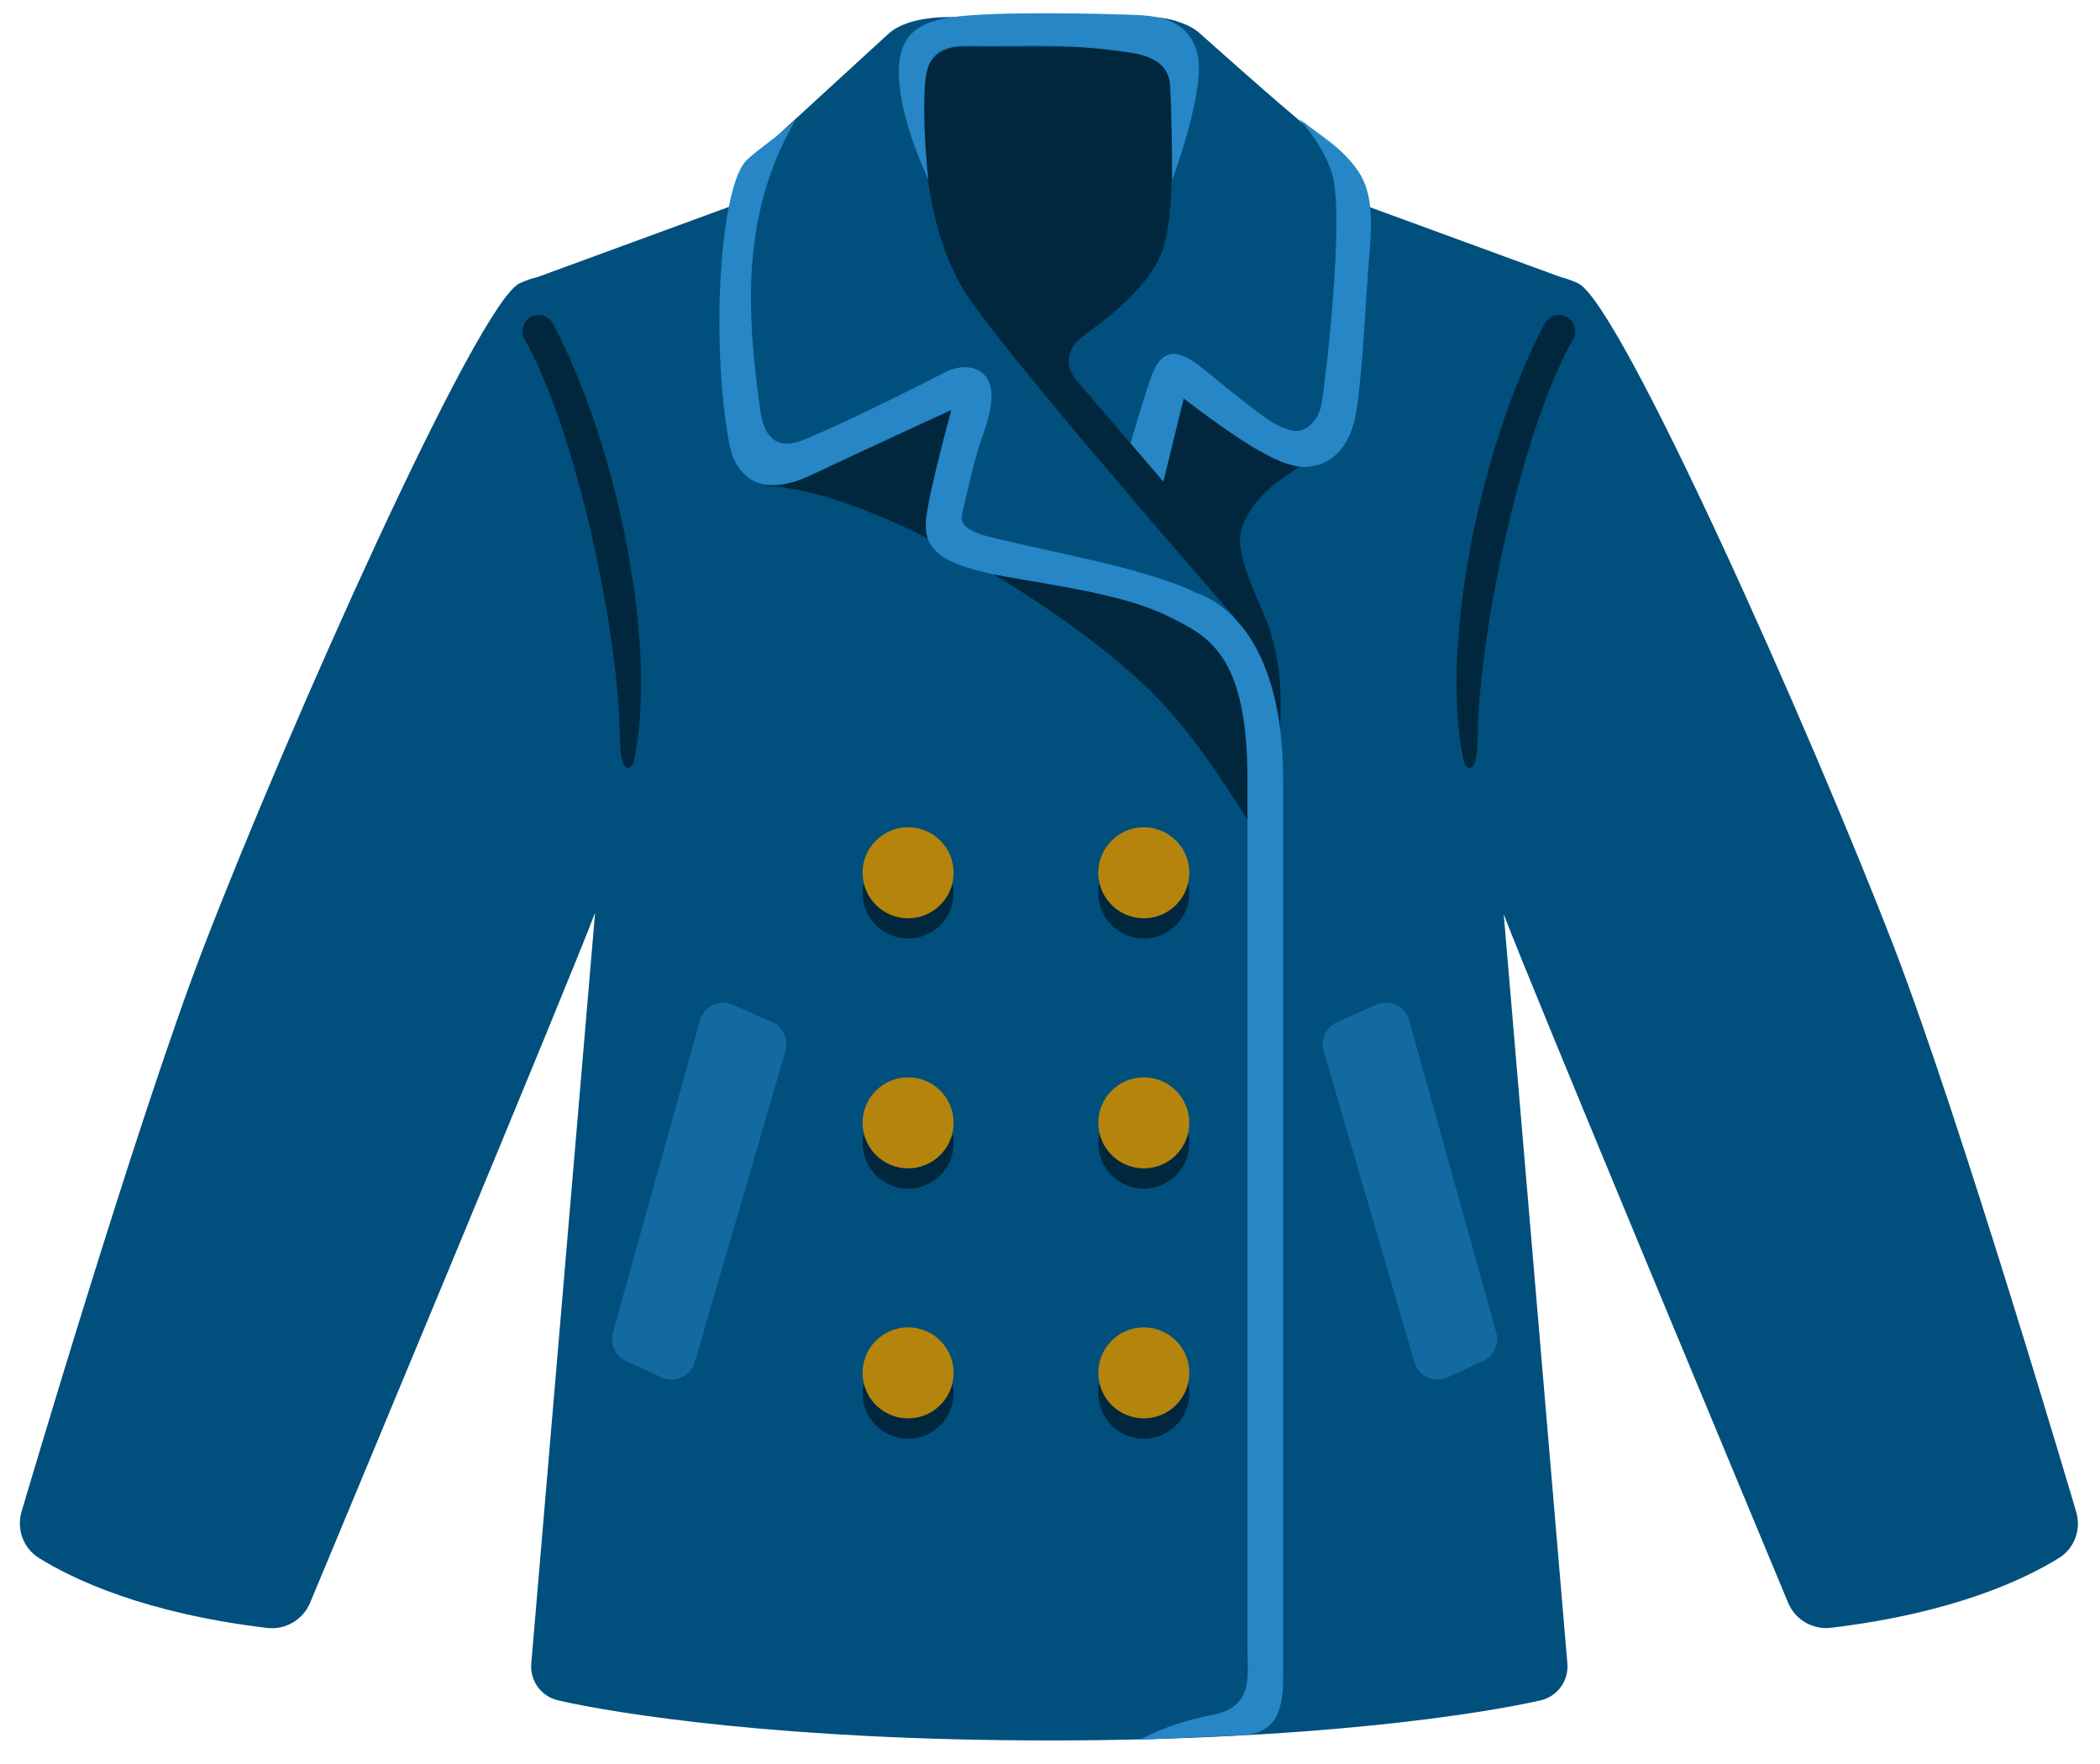 <svg width="50" height="42" viewBox="0 0 50 42" fill="none" xmlns="http://www.w3.org/2000/svg">
<path d="M49.425 35.97C49.425 35.97 46.69 26.694 45.103 22.57C43.106 17.387 38.574 7.215 37.574 6.746C37.431 6.679 37.292 6.631 37.157 6.596L30.989 4.337H18.963L12.811 6.592C12.668 6.627 12.522 6.675 12.371 6.746C11.371 7.219 6.85 17.355 4.842 22.57C3.254 26.694 0.52 35.97 0.52 35.97C0.385 36.394 0.547 36.855 0.924 37.093C1.746 37.605 3.437 38.41 6.358 38.76C6.794 38.811 7.211 38.569 7.382 38.164C7.846 37.049 13.589 23.289 14.169 21.729L12.649 39.613C12.617 40.026 12.891 40.395 13.292 40.486C14.697 40.808 18.677 41.439 24.984 41.439C31.287 41.439 35.267 40.804 36.676 40.486C37.077 40.395 37.351 40.026 37.319 39.613L35.803 21.765C36.379 23.313 42.114 37.045 42.574 38.16C42.657 38.358 42.801 38.523 42.986 38.63C43.171 38.738 43.386 38.782 43.598 38.756C46.516 38.407 48.21 37.601 49.032 37.089C49.401 36.855 49.564 36.394 49.425 35.97Z" fill="#004F7C"/>
<path d="M21.621 22.344C22.22 22.344 22.705 21.859 22.705 21.261C22.705 20.662 22.22 20.177 21.621 20.177C21.023 20.177 20.538 20.662 20.538 21.261C20.538 21.859 21.023 22.344 21.621 22.344Z" fill="#00273D"/>
<path d="M27.234 22.344C27.832 22.344 28.317 21.859 28.317 21.261C28.317 20.662 27.832 20.177 27.234 20.177C26.636 20.177 26.15 20.662 26.15 21.261C26.15 21.859 26.636 22.344 27.234 22.344Z" fill="#00273D"/>
<path d="M21.621 28.301C22.22 28.301 22.705 27.816 22.705 27.218C22.705 26.619 22.22 26.134 21.621 26.134C21.023 26.134 20.538 26.619 20.538 27.218C20.538 27.816 21.023 28.301 21.621 28.301Z" fill="#00273D"/>
<path d="M27.234 28.301C27.832 28.301 28.317 27.816 28.317 27.218C28.317 26.619 27.832 26.134 27.234 26.134C26.636 26.134 26.15 26.619 26.15 27.218C26.15 27.816 26.636 28.301 27.234 28.301Z" fill="#00273D"/>
<path d="M21.621 34.254C22.22 34.254 22.705 33.769 22.705 33.171C22.705 32.572 22.22 32.087 21.621 32.087C21.023 32.087 20.538 32.572 20.538 33.171C20.538 33.769 21.023 34.254 21.621 34.254Z" fill="#00273D"/>
<path d="M27.234 34.254C27.832 34.254 28.317 33.769 28.317 33.171C28.317 32.572 27.832 32.087 27.234 32.087C26.636 32.087 26.15 32.572 26.15 33.171C26.15 33.769 26.636 34.254 27.234 34.254Z" fill="#00273D"/>
<path d="M21.621 21.864C22.22 21.864 22.705 21.379 22.705 20.78C22.705 20.182 22.22 19.697 21.621 19.697C21.023 19.697 20.538 20.182 20.538 20.78C20.538 21.379 21.023 21.864 21.621 21.864Z" fill="#B5840D"/>
<path d="M27.234 21.864C27.832 21.864 28.317 21.379 28.317 20.78C28.317 20.182 27.832 19.697 27.234 19.697C26.636 19.697 26.15 20.182 26.15 20.78C26.15 21.379 26.636 21.864 27.234 21.864Z" fill="#B5840D"/>
<path d="M21.621 27.818C22.22 27.818 22.705 27.333 22.705 26.734C22.705 26.136 22.22 25.651 21.621 25.651C21.023 25.651 20.538 26.136 20.538 26.734C20.538 27.333 21.023 27.818 21.621 27.818Z" fill="#B5840D"/>
<path d="M27.234 27.818C27.832 27.818 28.317 27.333 28.317 26.734C28.317 26.136 27.832 25.651 27.234 25.651C26.636 25.651 26.15 26.136 26.15 26.734C26.15 27.333 26.636 27.818 27.234 27.818Z" fill="#B5840D"/>
<path d="M21.621 33.771C22.22 33.771 22.705 33.286 22.705 32.687C22.705 32.089 22.22 31.604 21.621 31.604C21.023 31.604 20.538 32.089 20.538 32.687C20.538 33.286 21.023 33.771 21.621 33.771Z" fill="#B5840D"/>
<path d="M27.234 33.771C27.832 33.771 28.317 33.286 28.317 32.687C28.317 32.089 27.832 31.604 27.234 31.604C26.636 31.604 26.15 32.089 26.15 32.687C26.15 33.286 26.636 33.771 27.234 33.771Z" fill="#B5840D"/>
<path opacity="0.5" d="M18.384 24.336L17.455 23.923C17.134 23.78 16.761 23.955 16.665 24.297L14.593 31.726C14.518 31.996 14.649 32.286 14.907 32.405L15.748 32.794C16.07 32.941 16.447 32.77 16.542 32.433L18.701 25.027C18.785 24.745 18.646 24.451 18.384 24.336ZM31.834 24.336L32.763 23.923C33.085 23.78 33.458 23.955 33.553 24.297L35.625 31.726C35.7 31.996 35.569 32.286 35.311 32.405L34.47 32.794C34.148 32.941 33.771 32.77 33.676 32.433L31.517 25.027C31.434 24.745 31.573 24.451 31.834 24.336Z" fill="#2686C6"/>
<path d="M30.06 14.55C29.628 13.585 29.453 13.01 29.548 12.649C29.747 11.883 30.469 11.387 31.155 10.994C31.116 10.966 28.048 0.821 28.048 0.821H21.924L18.248 11.573C20.84 11.66 25.785 14.693 27.699 16.768C28.611 17.757 29.326 18.908 30.032 20.055C30.227 18.9 30.949 16.53 30.06 14.55Z" fill="#00273D"/>
<path d="M21.158 0.8L17.756 3.92C17.756 3.92 17.391 6.837 17.435 8.595C17.482 10.5 17.709 11.544 18.971 11.032C20.233 10.52 22.015 9.663 22.459 9.441C22.904 9.218 23.345 9.064 23.067 9.774C22.789 10.485 22.519 11.889 22.487 12.013C22.344 12.544 22.257 12.933 23.718 13.251C25.178 13.568 29.393 14.696 29.393 14.696C29.393 14.696 23.678 8.163 22.92 6.865C21.991 5.277 21.939 3.114 21.991 1.947C22 1.724 22.096 1.513 22.257 1.359C22.418 1.204 22.633 1.118 22.856 1.118H26.976C27.433 1.118 27.81 1.471 27.841 1.924C27.917 3.075 27.992 5.15 27.659 6.012C27.349 6.809 26.484 7.492 25.801 7.992C25.309 8.349 25.392 8.81 25.666 9.099L27.385 11.104C27.385 11.104 27.79 9.214 28.032 9.123C28.274 9.032 29.568 10.298 30.687 10.703C31.449 10.981 31.806 10.159 31.886 9.683C31.965 9.21 32.39 5.388 32.294 4.734C32.195 4.083 31.806 3.487 31.374 3.209C31.044 2.999 29.361 1.503 28.56 0.788C28.286 0.542 27.77 0.407 27.401 0.407H22.567C21.948 0.411 21.436 0.55 21.158 0.8Z" fill="#004F7C"/>
<path d="M32.34 4.079C31.931 3.488 31.49 3.277 30.939 2.829C31.28 3.237 31.589 3.686 31.732 4.198C31.994 5.238 31.589 8.869 31.466 9.612C31.399 10.008 31.077 10.362 30.692 10.235C30.315 10.108 30.165 10.016 28.625 8.762C28.029 8.278 27.644 8.278 27.394 9.012C27.172 9.659 26.918 10.552 26.918 10.552L27.7 11.469C27.7 11.469 28.073 9.925 28.184 9.489C29.97 10.854 30.692 11.171 31.173 11.112C32.101 11.001 32.256 10.016 32.304 9.747C32.474 8.504 32.502 7.234 32.613 5.984C32.653 5.432 32.717 4.623 32.34 4.079ZM28.525 14.136C27.366 13.549 25.176 13.176 23.787 12.838C23.314 12.723 22.838 12.608 22.901 12.255C22.969 11.977 23.191 10.977 23.342 10.536C23.493 10.096 23.846 9.211 23.362 8.861C22.997 8.596 22.512 8.857 22.512 8.857C22.489 8.873 20.361 9.965 19.151 10.465C18.643 10.675 18.222 10.572 18.111 9.818C17.738 7.286 17.69 5 18.944 2.852C18.647 3.154 18.099 3.515 17.79 3.801C17.146 4.385 16.912 8.111 17.357 10.536C17.516 11.405 18.147 11.866 19.317 11.31C20.437 10.778 22.651 9.762 22.651 9.762C22.651 9.762 22.131 11.652 22.052 12.334C21.977 13.017 22.302 13.386 23.608 13.664C24.457 13.846 26.315 14.065 27.418 14.501C28.748 15.029 29.125 15.196 30.061 16.371C29.764 15.331 29.478 14.616 28.525 14.136Z" fill="#2686C6"/>
<path d="M29.471 41.319L27.141 41.422C27.141 41.422 27.796 41.033 28.868 40.831C29.864 40.644 29.701 39.878 29.701 39.207V18.549C29.701 15.263 28.55 15.076 27.55 14.54L28.53 14.132C28.626 14.183 30.551 14.727 30.551 18.549V39.62C30.551 40.37 30.618 41.319 29.471 41.319ZM22.105 4.277C22.105 4.277 21.561 3.162 21.43 2.142C21.283 0.971 21.692 0.55 22.656 0.411C23.7 0.26 26.292 0.328 26.927 0.352C27.467 0.367 28.316 0.411 28.515 1.3C28.709 2.157 27.911 4.281 27.911 4.281C27.911 4.281 27.895 2.098 27.852 1.931C27.808 1.764 27.725 1.376 26.927 1.256C25.204 0.998 24.327 1.125 23.125 1.09C22.029 1.058 22.017 1.634 22.006 2.515C21.997 3.392 22.105 4.277 22.105 4.277Z" fill="#2686C6"/>
<path d="M14.759 17.525C14.728 15.028 13.719 10.25 12.489 8.075C12.458 8.02 12.44 7.957 12.439 7.893C12.438 7.83 12.452 7.767 12.481 7.71C12.628 7.432 13.021 7.432 13.168 7.71C14.799 10.822 15.664 15.612 15.081 18.176C15.085 18.176 14.775 18.676 14.759 17.525ZM35.183 17.525C35.215 15.028 36.223 10.25 37.454 8.075C37.517 7.96 37.521 7.825 37.462 7.71C37.429 7.647 37.38 7.594 37.319 7.558C37.259 7.521 37.189 7.501 37.118 7.501C37.047 7.501 36.978 7.521 36.917 7.558C36.857 7.594 36.808 7.647 36.775 7.71C35.144 10.822 34.279 15.612 34.862 18.176C34.858 18.176 35.168 18.676 35.183 17.525Z" fill="#00273D"/>
</svg>
